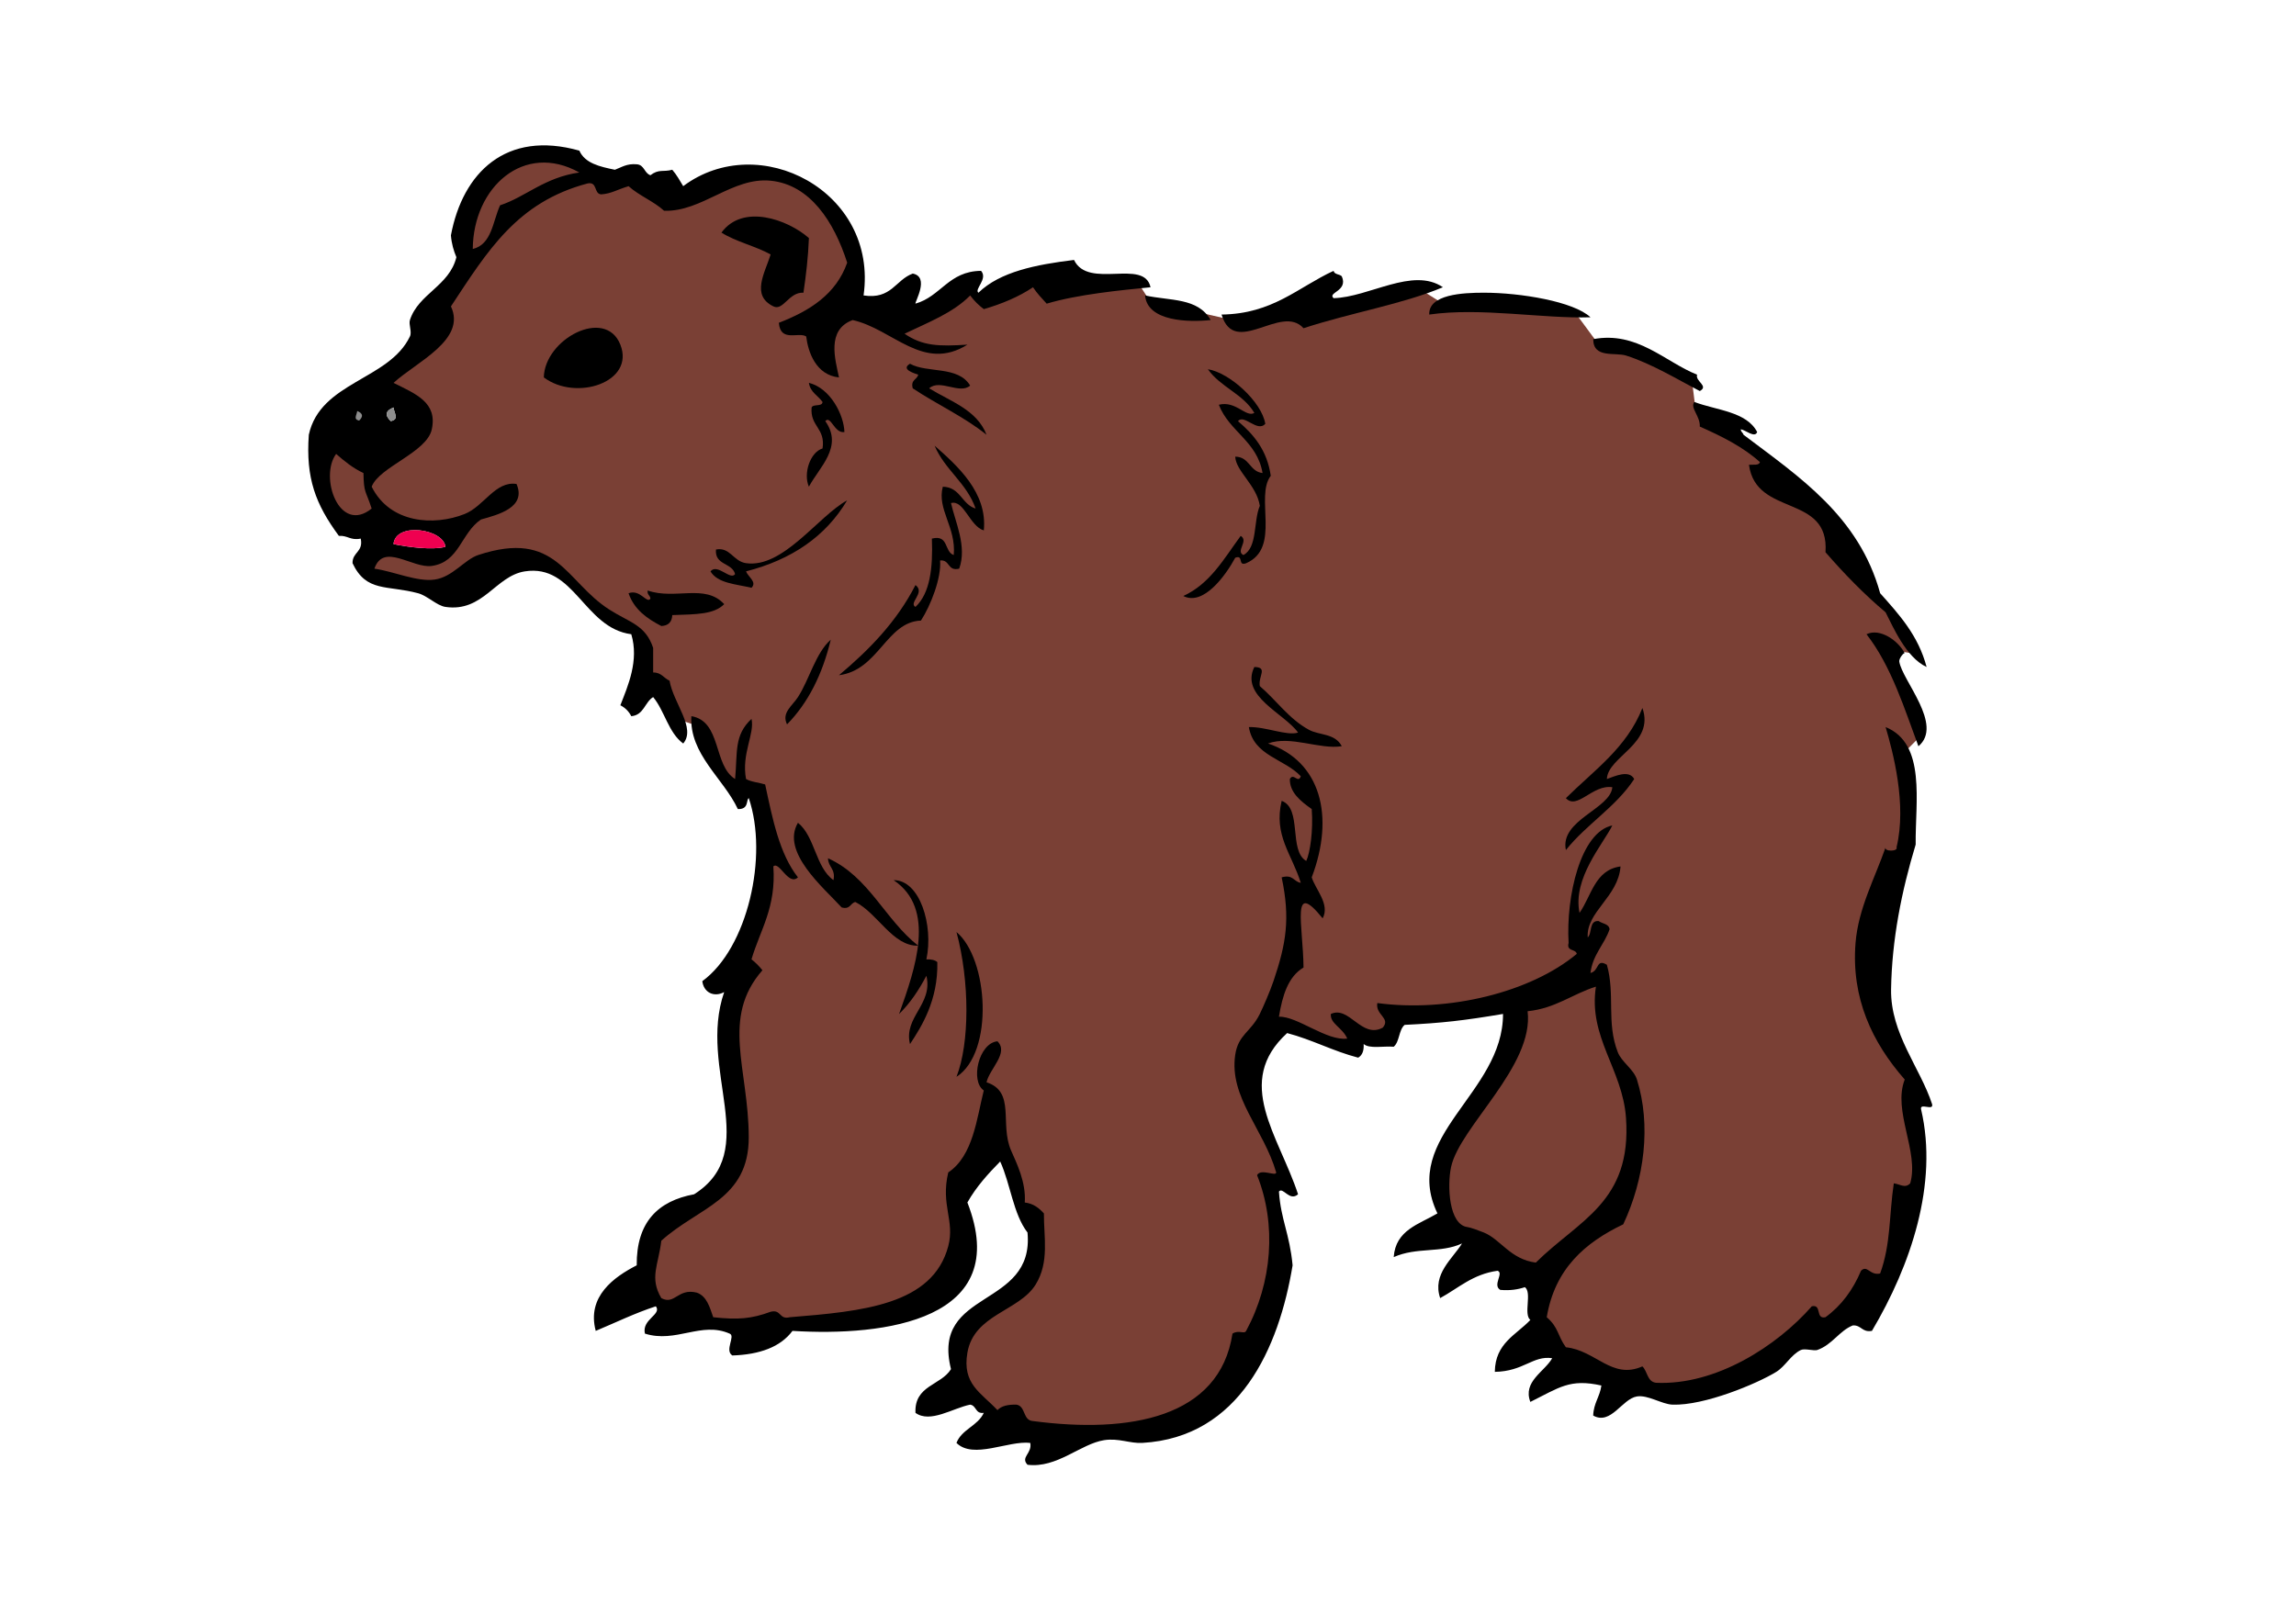 <?xml version="1.0" encoding="UTF-8" standalone="no"?>
<svg
   xmlns:dc="http://purl.org/dc/elements/1.1/"
   xmlns:cc="http://creativecommons.org/ns#"
   xmlns:rdf="http://www.w3.org/1999/02/22-rdf-syntax-ns#"
   xmlns:svg="http://www.w3.org/2000/svg"
   xmlns="http://www.w3.org/2000/svg"
   xmlns:sodipodi="http://sodipodi.sourceforge.net/DTD/sodipodi-0.dtd"
   xmlns:inkscape="http://www.inkscape.org/namespaces/inkscape"
   id="svg4369"
   sodipodi:docname="bear.svg"
   viewBox="0 0 472.441 332.598"
   version="1.1"
   inkscape:version="1.0.2-2 (e86c870879, 2021-01-15)"
   width="125mm"
   height="88mm">
  <defs
     id="defs1917" />
  <sodipodi:namedview
     id="base"
     bordercolor="#666666"
     inkscape:pageshadow="2"
     inkscape:window-y="0"
     fit-margin-left="0"
     pagecolor="#ffffff"
     fit-margin-top="0"
     inkscape:window-maximized="0"
     inkscape:zoom="0.83563218"
     inkscape:window-x="0"
     inkscape:window-height="1041"
     showgrid="false"
     borderopacity="1.0"
     inkscape:current-layer="layer1"
     inkscape:cx="339.22829"
     inkscape:cy="-69.148129"
     fit-margin-right="0"
     fit-margin-bottom="0"
     inkscape:window-width="1291"
     inkscape:pageopacity="0.0"
     inkscape:document-units="px"
     inkscape:document-rotation="0"
     units="mm" />
  <g
     id="layer1"
     inkscape:label="Layer 1"
     inkscape:groupmode="layer"
     transform="translate(-35.772,-47.971)">
    <path
       id="path4330"
       style="fill:#7a4035"
       inkscape:connector-curvature="0"
       d="m 101.68,139.477 0.625,9.162 4.893,8.225 6.143,0.312 4.165,-1.666 11.661,1.249 -0.625,4.06 -5.726,1.145 -9.37,-0.833 -1.458,4.685 16.033,4.165 16.033,-6.247 8.85,3.644 9.787,8.537 6.247,4.373 1.041,8.85 4.269,6.559 6.039,1.978 5.622,12.077 5.83,1.353 2.603,14.472 -6.871,23.946 0.416,36.544 -10.62,11.869 -8.017,7.392 1.041,9.578 7.288,3.956 11.765,3.123 22.592,-2.082 17.595,-8.433 3.852,-14.576 8.225,-12.702 4.373,12.598 4.06,8.017 -6.351,9.474 -8.641,7.392 -2.915,9.474 8.954,9.266 15.2,2.811 22.176,-3.748 15.825,-14.576 4.789,-22.697 -1.145,-10.724 1.77,-1.458 -5.83,-15.305 v -12.806 l 6.039,-3.228 13.951,5.206 2.603,-3.123 h 4.373 l 3.644,-4.06 22.697,-1.978 -1.77,8.017 -11.036,20.406 -1.77,12.494 3.956,6.871 15.929,8.225 v 11.869 l 10.515,7.6 15.096,4.373 20.823,-5.31 10.203,-7.704 12.077,-6.039 8.329,-19.053 1.145,-9.266 -1.562,-18.012 -9.162,-19.99 8.329,-28.943 -1.041,-17.075 3.54,-3.54 -5.414,-17.803 4.165,0.625 -6.455,-11.14 -13.118,-17.283 -13.222,-14.055 -8.85,-6.872 -3.332,-1.77 -0.625,-4.997 -13.326,-6.663 -6.351,-1.458 -4.373,-5.934 -25.924,-1.041 -8.121,-5.101 -18.012,5.206 -19.261,2.291 -16.138,-3.644 -1.874,-2.915 -24.571,-2.186 -8.745,4.477 -2.082,-1.562 -15.096,5.934 -11.869,-4.997 4.373,-7.913 -11.765,-15.2 -16.45,-2.082 -8.329,6.559 -16.97,-6.976 -13.431,-3.54 -10.203,6.767 -4.165,11.869 -0.104,6.767 -8.225,11.869 -8.537,11.557 6.455,3.956 -1.77,5.518 z" />
    <path
       id="path4243"
       style="fill-rule:evenodd"
       inkscape:connector-curvature="0"
       clip-rule="evenodd"
       d="m 237.085,108.214 c -0.87,-0.744 2.015,-2.823 0.562,-4.499 -6.684,0.064 -8.244,5.252 -13.496,6.748 -0.198,-0.294 2.986,-5.511 -0.562,-6.186 -3.575,1.298 -4.367,5.38 -10.122,4.499 3.033,-21.445 -21.514,-34.175 -37.113,-22.493 -0.703,-1.171 -1.377,-2.371 -2.249,-3.374 -1.879,0.511 -2.75,-0.206 -4.499,1.125 -1.272,-0.414 -1.23,-2.144 -2.812,-2.249 -2.06,-0.186 -3.125,0.624 -4.499,1.125 -3.112,-0.637 -6.166,-1.331 -7.31,-3.936 -15.086,-4.255 -23.999,4.514 -26.429,17.432 0.138,1.736 0.57,3.179 1.125,4.499 -1.441,5.927 -7.811,7.517 -9.559,12.933 -0.296,0.917 0.455,2.419 0,3.374 -4.279,8.989 -18.441,9.318 -20.806,20.244 -0.642,8.957 1.384,14.281 6.185,20.806 1.811,-0.124 2.379,0.995 4.499,0.562 0.561,2.81 -1.746,2.753 -1.687,5.061 2.848,6.046 7.084,4.464 13.496,6.186 1.902,0.511 3.837,2.55 5.623,2.812 7.746,1.134 10.289,-6.354 16.307,-7.31 10.238,-1.627 12.162,11.663 21.931,12.933 1.623,5.431 -0.691,10.621 -2.249,14.62 0.991,0.508 1.742,1.258 2.249,2.249 2.588,-0.224 2.758,-2.866 4.499,-3.936 2.378,2.87 3.147,7.349 6.186,9.559 2.699,-3.18 -2.048,-8.345 -2.812,-12.933 -1.187,-0.5 -1.662,-1.712 -3.374,-1.687 v -5.061 c -1.584,-4.746 -4.79,-5.188 -8.997,-7.872 -9.116,-5.817 -10.809,-16.583 -26.991,-11.246 -2.833,0.935 -5.252,4.541 -8.997,5.061 -3.607,0.501 -8.416,-1.686 -12.371,-2.249 1.86,-5.453 7.841,0 11.809,-0.562 5.704,-0.809 5.981,-6.758 10.122,-9.559 3.587,-0.996 9.389,-2.494 7.31,-7.31 -4.355,-0.67 -6.675,4.593 -10.684,6.186 -6.276,2.494 -15.337,1.962 -19.119,-5.623 1.519,-4.076 11.347,-7.031 12.371,-11.809 1.184,-5.523 -3.231,-7.251 -7.872,-9.559 4.64,-4.284 15.055,-8.822 11.809,-15.745 7.567,-11.455 13.579,-21.446 28.116,-25.304 2.11,-0.423 1.226,2.148 2.812,2.249 2.156,-0.175 3.021,-0.891 5.623,-1.687 2.167,1.957 5.156,3.092 7.31,5.061 7.807,0.255 14.046,-6.977 21.931,-6.186 8.11,0.814 13.041,8.442 15.745,16.87 -2.294,6.515 -7.708,9.912 -14.058,12.371 0.306,4.099 4.062,1.806 5.623,2.812 0.392,3.216 1.997,7.944 6.748,8.435 -0.762,-3.653 -2.637,-9.808 2.812,-11.809 8.333,1.871 14.488,10.766 23.617,5.061 -5.855,0.383 -9.251,0.297 -12.933,-2.249 4.807,-2.316 9.972,-4.273 13.496,-7.872 0.8,1.075 1.736,2.012 2.812,2.812 3.774,-1.1 7.202,-2.546 10.122,-4.499 0.82,1.242 1.822,2.302 2.812,3.374 6.427,-1.923 15.29,-2.774 21.368,-3.374 -1.309,-6.023 -12.807,0.525 -15.745,-5.623 -7.851,0.959 -15.201,2.418 -19.681,6.748 z m -82.103,-24.742 c -7.208,1.02 -11.09,5.054 -16.307,6.748 -1.524,3.35 -1.697,8.05 -5.623,8.997 0.111,-12.788 10.583,-22.081 21.931,-15.745 z m -38.8,51.175 c -1.232,-1.176 -1.158,-2.113 0.562,-2.812 0.171,1.312 1.201,2.423 -0.562,2.812 z m -5.623,10.684 c 0.078,4.244 0.437,3.433 1.687,7.31 -6.685,5.373 -10.809,-6.511 -7.31,-11.246 1.698,1.488 3.454,2.92 5.623,3.936 z m 16.87,15.183 c -2.668,0.706 -7.626,0.083 -10.684,-0.562 0.432,-4.611 10.275,-3.137 10.684,0.562 z" />
    <path
       id="path4247"
       style="fill-rule:evenodd"
       inkscape:connector-curvature="0"
       clip-rule="evenodd"
       d="m 184.225,95.843 c 2.986,1.887 6.982,2.764 10.122,4.499 -1.183,3.806 -4.102,8.428 0.562,10.684 2.025,1.016 3.192,-2.993 6.186,-2.812 0.53,-3.594 0.973,-7.274 1.125,-11.246 -4.378,-3.843 -13.609,-7.129 -17.994,-1.125 z" />
    <path
       id="path4249"
       style="fill-rule:evenodd"
       inkscape:connector-curvature="0"
       clip-rule="evenodd"
       d="m 287.125,112.712 c 2.708,8.952 12.264,-2.343 16.87,2.812 9.894,-3.232 20.319,-4.925 28.678,-8.435 -6.209,-4.229 -15.204,2.072 -22.493,2.249 -1.334,-1.19 3.052,-1.415 1.687,-4.499 -0.454,-0.484 -1.54,-0.334 -1.687,-1.125 -7.309,3.376 -12.509,8.859 -23.055,8.997 z" />
    <path
       id="path4251"
       style="fill-rule:evenodd"
       inkscape:connector-curvature="0"
       clip-rule="evenodd"
       d="m 329.865,112.712 c 10.56,-1.519 23.436,0.881 33.177,0.562 -3.46,-3.257 -14.421,-5.061 -21.931,-5.061 -4.348,0 -11.426,0.341 -11.246,4.499 z" />
    <path
       id="path4253"
       style="fill-rule:evenodd"
       inkscape:connector-curvature="0"
       clip-rule="evenodd"
       d="m 271.385,108.776 c 0.479,5.387 8.998,5.548 13.496,5.061 -2.623,-4.63 -8.306,-3.924 -13.496,-5.061 z" />
    <path
       id="path4255"
       style="fill-rule:evenodd"
       inkscape:connector-curvature="0"
       clip-rule="evenodd"
       d="m 363.605,117.773 c -0.018,4.008 4.506,2.665 6.748,3.374 5.334,1.687 10.806,5.043 15.183,7.31 1.912,-1.063 -0.963,-1.971 -0.562,-3.374 -6.588,-2.621 -12.322,-9.013 -21.368,-7.31 z" />
    <path
       id="path4257"
       style="fill-rule:evenodd"
       inkscape:connector-curvature="0"
       clip-rule="evenodd"
       d="m 223.025,122.834 c -2.003,1.153 0.943,1.991 1.687,2.249 -0.24,1.072 -1.607,1.018 -1.125,2.812 4.947,3.301 10.619,5.876 15.183,9.559 -1.981,-5.142 -7.396,-6.849 -11.809,-9.559 2.213,-2.002 6.267,1.329 8.435,-0.562 -2.443,-4.124 -8.867,-2.516 -12.371,-4.499 z" />
    <path
       id="path4259"
       style="fill-rule:evenodd"
       inkscape:connector-curvature="0"
       clip-rule="evenodd"
       d="m 290.505,134.647 c 1.265,-1.534 3.978,2.383 5.623,0.562 -0.711,-4.508 -7.329,-10.529 -11.809,-11.246 2.534,3.651 7.278,5.093 9.559,8.997 -1.767,0.994 -3.778,-2.578 -7.31,-1.687 2.14,5.545 7.887,7.483 8.997,14.058 -2.697,-0.302 -2.646,-3.352 -5.623,-3.374 0.113,2.98 4.421,5.872 5.061,10.122 -1.35,3.148 -0.436,8.561 -3.374,10.122 -1.692,-0.784 1.169,-2.911 -0.562,-3.936 -3.413,4.647 -6.276,9.844 -11.809,12.371 4.131,2.104 8.696,-4.18 10.684,-7.872 1.82,-0.695 0.43,1.82 2.249,1.125 7.247,-3.151 1.743,-13.635 5.061,-17.994 -0.75,-5.248 -3.502,-8.494 -6.748,-11.246 z" />
    <path
       id="path4261"
       style="fill-rule:evenodd"
       inkscape:connector-curvature="0"
       clip-rule="evenodd"
       d="m 202.215,126.77 c 0.295,1.954 1.885,2.614 2.812,3.936 -0.084,1.04 -1.905,0.345 -2.249,1.125 -0.357,3.918 2.888,4.235 2.249,8.435 -2.554,0.774 -4.008,5.169 -2.812,7.872 2.185,-4.069 7.121,-8.219 3.374,-13.496 1.136,-1.28 1.869,2.598 3.936,2.249 -0.105,-3.539 -2.894,-9.041 -7.31,-10.122 z" />
    <path
       id="path4263"
       style="fill-rule:evenodd"
       inkscape:connector-curvature="0"
       clip-rule="evenodd"
       d="m 393.965,136.327 c 0.907,0.095 2.899,1.887 3.374,0.562 -2.168,-4.205 -8.293,-4.453 -12.933,-6.186 -0.932,1.213 1.247,2.917 1.125,5.061 4.549,2.011 8.92,4.2 12.371,7.31 -0.174,0.763 -1.408,0.467 -2.249,0.562 1.46,10.802 16.581,5.891 15.745,17.994 3.84,4.407 7.896,8.6 12.371,12.371 1.491,2.886 4.172,9.275 8.435,11.246 -1.723,-6.525 -5.673,-10.822 -9.559,-15.183 -4.381,-15.863 -16.588,-23.899 -28.116,-32.615 -0.107,-0.455 -0.564,-0.56 -0.562,-1.125 z" />
    <path
       id="path4265"
       style="fill:#8d8d8d;fill-rule:evenodd"
       inkscape:connector-curvature="0"
       clip-rule="evenodd"
       d="m 116.744,131.827 c -1.721,0.698 -1.794,1.635 -0.562,2.812 1.763,-0.389 0.733,-1.5 0.562,-2.812 z" />
    <path
       id="path4267"
       style="fill-rule:evenodd"
       inkscape:connector-curvature="0"
       clip-rule="evenodd"
       d="m 228.085,139.707 c 2.122,5.001 6.599,7.646 8.435,12.933 -2.887,-0.862 -3.091,-4.407 -6.748,-4.499 -1.246,4.681 2.765,8.301 2.249,14.058 -1.992,-0.632 -0.982,-4.266 -4.499,-3.374 0.235,6.045 -0.378,11.243 -3.374,14.058 -1.51,-0.819 2.108,-2.937 0,-4.499 -3.872,7.563 -9.535,13.333 -15.745,18.557 8.172,-1.031 9.738,-10.97 16.87,-11.246 2.016,-3.114 4.235,-8.792 3.936,-12.371 2.09,-0.215 1.47,2.279 3.936,1.687 1.655,-4.573 -0.823,-9.595 -1.687,-13.496 2.653,-0.765 3.847,4.766 6.748,5.623 0.787,-7.758 -5.42,-13.297 -10.122,-17.432 z" />
    <path
       id="path4271"
       style="fill-rule:evenodd"
       inkscape:connector-curvature="0"
       clip-rule="evenodd"
       d="m 210.085,150.947 c -6.02,3.323 -13.182,14.02 -20.806,12.933 -2.637,-0.376 -3.265,-3.368 -6.186,-2.812 -0.286,3.285 3.33,2.668 3.936,5.061 -0.956,1.374 -3.652,-2.283 -5.061,-0.562 1.464,2.472 5.253,2.619 8.435,3.374 1.19,-1.181 -0.662,-2.192 -1.125,-3.374 9.402,-2.407 16.409,-7.208 20.806,-14.62 z" />
    <path
       id="path4273"
       style="fill:#ef0050;fill-rule:evenodd"
       inkscape:connector-curvature="0"
       clip-rule="evenodd"
       d="m 116.744,159.947 c 3.058,0.645 8.016,1.269 10.684,0.562 -0.409,-3.7 -10.252,-5.173 -10.684,-0.562 z" />
    <path
       id="path4275"
       style="fill-rule:evenodd"
       inkscape:connector-curvature="0"
       clip-rule="evenodd"
       d="m 169.045,169.507 c -0.159,0.908 0.531,0.968 0.562,1.687 -0.775,1.099 -2.064,-2.022 -4.499,-1.125 1.151,3.348 3.783,5.214 6.748,6.748 1.431,-0.069 2.181,-0.819 2.249,-2.249 5.103,-0.166 8.575,-0.154 10.684,-2.249 -3.935,-4.29 -10.082,-0.827 -15.745,-2.812 z" />
    <path
       id="path4277"
       style="fill-rule:evenodd"
       inkscape:connector-curvature="0"
       clip-rule="evenodd"
       d="m 419.835,178.507 c 5.135,6.558 7.909,15.616 10.684,23.055 5.221,-4.381 -3.342,-13.525 -3.936,-17.432 -0.096,-0.632 0.985,-1.964 1.125,-1.687 -1.306,-2.599 -5.09,-5.275 -7.872,-3.936 z" />
    <path
       id="path4279"
       style="fill-rule:evenodd"
       inkscape:connector-curvature="0"
       clip-rule="evenodd"
       d="m 206.715,179.627 c -3.125,2.759 -4.374,8.128 -6.748,11.809 -1.195,1.853 -3.431,3.229 -2.249,5.623 4.362,-4.447 7.291,-10.328 8.997,-17.432 z" />
    <path
       id="path4281"
       style="fill-rule:evenodd"
       inkscape:connector-curvature="0"
       clip-rule="evenodd"
       d="m 373.725,193.687 c -3.225,8.208 -10.008,12.86 -15.745,18.557 2.332,2.515 5.475,-2.873 9.559,-2.249 -0.413,4.5 -10.848,6.721 -9.559,12.933 4.231,-5.328 10.276,-8.842 14.058,-14.62 -1.058,-1.968 -3.966,-0.59 -5.623,0 0.159,-4.613 9.897,-7.261 7.31,-14.62 z" />
    <path
       id="path4283"
       style="fill-rule:evenodd"
       inkscape:connector-curvature="0"
       clip-rule="evenodd"
       d="m 199.965,217.307 c -3.548,5.979 5.187,13.29 8.997,17.432 1.794,0.482 1.739,-0.885 2.812,-1.125 4.63,2.346 7.685,9.13 12.933,8.997 -6.834,-5.35 -10.145,-14.222 -18.557,-17.994 0.032,1.843 1.599,2.149 1.125,4.499 -3.716,-2.656 -3.783,-8.963 -7.31,-11.809 z" />
    <path
       id="path4285"
       style="fill-rule:evenodd"
       inkscape:connector-curvature="0"
       clip-rule="evenodd"
       d="m 219.645,229.117 c 8.782,5.89 4.505,18.11 1.125,27.554 2.278,-2.221 4.072,-4.925 5.623,-7.872 1.412,5.896 -4.74,8.494 -3.374,14.058 2.401,-3.642 5.801,-9.016 5.623,-16.87 -0.5,-0.436 -1.27,-0.605 -2.249,-0.562 1.501,-6.966 -1.328,-16.355 -6.748,-16.307 z" />
    <path
       id="path4287"
       style="fill-rule:evenodd"
       inkscape:connector-curvature="0"
       clip-rule="evenodd"
       d="m 232.585,239.797 c 2.747,10.218 2.702,22.899 0,29.803 7.779,-5.017 6.574,-24.314 0,-29.803 z" />
    <path
       id="path4291"
       style="fill-rule:evenodd"
       inkscape:connector-curvature="0"
       clip-rule="evenodd"
       d="m 362.475,240.917 c -0.377,-5.255 6.288,-8.329 6.748,-14.62 -5.284,0.715 -5.964,6.033 -8.435,9.559 -1.482,-7.111 4.897,-14.215 6.748,-17.994 -6.543,1.348 -9.557,14.63 -8.997,24.18 -0.493,1.805 1.458,1.166 1.687,2.249 -9.501,7.937 -26.472,12.082 -41.049,10.122 -0.43,2.452 2.825,3.08 1.125,5.061 -4.345,2.378 -6.907,-4.594 -10.684,-2.812 -0.19,2.008 2.378,2.773 3.374,5.061 -4.234,0.557 -10.26,-4.62 -14.058,-4.499 0.721,-4.339 1.878,-8.244 5.061,-10.122 -0.08,-8.636 -2.681,-18.336 3.936,-10.122 1.564,-2.894 -1.504,-5.981 -2.249,-8.435 4.807,-12.655 1.802,-23.928 -8.997,-27.554 4.614,-1.704 10.64,1.297 15.183,0.562 -1.404,-2.699 -4.578,-2.203 -6.748,-3.374 -4.123,-2.226 -6.772,-6.154 -10.122,-8.997 -0.36,-2.075 1.753,-3.872 -1.125,-3.936 -2.972,6.022 6.175,9.532 8.997,13.496 -2.261,0.746 -6.635,-1.226 -10.122,-1.125 0.985,5.95 7.346,6.525 10.684,10.122 -0.552,1.576 -1.5,-0.816 -2.249,0.562 -0.056,2.705 2.104,4.499 4.499,6.186 0.339,4.438 -0.343,9.009 -1.125,10.684 -3.68,-2.131 -0.786,-10.835 -5.061,-12.371 -1.684,7.119 2.074,10.895 3.936,16.87 -1.47,-0.216 -1.571,-1.803 -3.936,-1.125 1.802,8.508 0.925,13.648 -1.687,21.368 -0.674,1.993 -2.097,5.291 -2.812,6.748 -1.827,3.725 -4.45,4.221 -5.061,8.435 -1.266,8.733 5.861,15.282 8.435,24.18 -0.01,0.918 -3.178,-0.901 -3.936,0.562 4.044,10.132 3.132,22.088 -2.249,32.052 -0.389,0.752 -1.5,-0.277 -2.812,0.562 -2.643,17.34 -21.149,20.615 -41.049,17.994 -2.122,-0.128 -1.46,-3.038 -3.374,-3.374 -1.743,-0.056 -3.119,0.255 -3.936,1.125 -3.441,-3.65 -7.284,-5.365 -6.186,-11.809 1.351,-7.926 10.655,-8.53 14.058,-14.058 2.842,-4.617 1.657,-9.745 1.687,-14.62 -0.986,-1.075 -2.105,-2.019 -3.936,-2.249 0.283,-4.183 -1.675,-8.086 -2.812,-10.684 -2.409,-5.507 0.989,-12.086 -5.061,-14.058 0.649,-2.82 4.645,-6.042 2.249,-8.435 -3.855,0.366 -5.638,8.186 -2.812,10.122 -1.442,5.676 -2.166,13.453 -7.31,16.87 -1.609,6.748 1.402,9.903 0,15.183 -3.211,12.087 -17.627,13.405 -32.615,14.62 -2.243,0.556 -1.694,-1.68 -3.936,-1.125 -3.964,1.454 -6.706,1.679 -11.809,1.125 -0.737,-2.074 -1.304,-4.319 -3.374,-5.061 -3.937,-0.992 -4.518,2.63 -7.31,1.125 -2.484,-4.203 -0.58,-6.822 0,-11.809 7.659,-6.932 18.04,-8.426 17.994,-21.368 -0.05,-14.069 -5.779,-24.483 2.812,-34.302 -0.662,-0.837 -1.412,-1.587 -2.249,-2.249 1.797,-6.076 5.095,-10.65 4.499,-19.119 1.215,-1.168 3.1,4.09 5.061,2.249 -3.804,-4.818 -5.23,-12.015 -6.748,-19.119 -1.279,-0.408 -2.872,-0.502 -3.936,-1.125 -0.982,-5.202 1.824,-9.292 1.125,-12.371 -3.63,3.39 -2.852,6.831 -3.374,12.371 -4.529,-2.781 -2.745,-11.876 -8.997,-12.933 -0.464,7.807 6.635,12.834 9.559,19.119 2.322,0.1 1.671,-1.899 2.249,-2.249 4.067,11.895 -0.237,30.893 -9.559,37.675 0.28,2.283 2.345,3.401 4.499,2.249 -5.51,15.916 7.877,32.721 -6.186,41.612 -7.432,1.378 -11.892,5.728 -11.809,14.62 -4.653,2.39 -10.324,6.399 -8.435,13.496 4.101,-1.71 7.992,-3.63 12.371,-5.061 1.295,1.699 -2.938,2.664 -2.249,5.623 6.395,2.018 11.606,-2.574 17.432,0 1.277,0.469 -1.12,3.455 0.562,4.499 5.623,-0.188 9.888,-1.733 12.371,-5.061 18.925,1.166 45.455,-2.16 35.989,-26.429 1.827,-3.234 4.241,-5.881 6.748,-8.435 2.124,4.624 2.679,10.816 5.623,14.62 1.464,15.74 -19.918,11.531 -15.745,28.116 -2.063,3.373 -7.566,3.306 -7.31,8.997 3.033,2.202 7.693,-0.971 11.246,-1.687 1.326,0.174 1.046,1.953 2.812,1.687 -1.232,2.704 -4.52,3.353 -5.623,6.186 3.451,3.441 10.648,-0.524 15.183,0 0.435,2.191 -2.079,2.916 -0.562,4.499 6.042,0.761 10.894,-4.289 15.745,-5.061 2.984,-0.475 5.339,0.707 7.872,0.562 20.061,-1.143 28.136,-19.623 30.928,-36.551 -0.603,-6.495 -2.413,-9.361 -2.812,-15.183 0.831,-1.043 2.175,2.133 3.936,0.562 -3.986,-12.124 -13.293,-23.065 -2.249,-33.177 5.192,1.368 9.414,3.707 14.62,5.061 0.834,-0.478 1.209,-1.415 1.125,-2.812 1.207,1.043 4.119,0.38 6.186,0.562 1.226,-1.023 1.023,-3.476 2.249,-4.499 7.826,-0.386 12.209,-0.896 20.244,-2.249 0.024,16.392 -21.146,25.132 -13.496,41.049 -3.76,2.237 -8.604,3.392 -8.997,8.997 4.758,-2.114 9.666,-0.767 14.058,-2.812 -1.924,3.14 -6.181,6.301 -4.499,11.246 3.764,-2.047 6.7,-4.921 11.809,-5.623 1.368,0.459 -1.115,2.965 0.562,3.936 2.049,0.174 3.66,-0.089 5.061,-0.562 1.521,1.103 -0.343,5.591 1.125,6.748 -2.909,3.089 -7.239,4.758 -7.31,10.684 5.955,-0.093 7.807,-3.397 11.809,-2.812 -1.575,2.796 -6.107,4.797 -4.499,8.997 5.982,-2.965 8.126,-4.829 14.62,-3.374 -0.311,2.313 -1.612,3.637 -1.687,6.186 3.665,2.038 5.93,-3.439 8.997,-3.936 2.249,-0.364 5.142,1.607 7.31,1.687 6.543,0.243 17.459,-4.338 21.368,-6.748 1.869,-1.152 3.02,-3.527 5.061,-4.499 0.789,-0.376 2.7,0.237 3.374,0 3.106,-1.094 4.509,-3.938 7.31,-5.061 1.779,-0.092 1.879,1.495 3.936,1.125 7.983,-13.459 13.685,-30.27 10.122,-45.548 -0.402,-1.527 2.651,0.403 2.249,-1.125 -2.419,-7.452 -8.58,-14.512 -8.435,-23.617 0.164,-10.223 2.138,-20.138 5.061,-29.803 -0.109,-8.746 2.214,-20.789 -6.186,-24.18 1.503,5.11 4.401,15.908 2.249,24.742 0.402,0.912 -2.651,0.912 -2.249,0 -2.168,6.274 -5.612,12.55 -6.186,19.681 -0.914,11.37 3.433,20.503 10.122,28.116 -2.537,6.486 3.011,14.896 1.125,21.368 -1.051,1.101 -2.06,0.174 -3.374,0 -0.981,6.556 -0.595,12.482 -2.812,18.557 -2.123,0.479 -2.64,-1.867 -3.936,-0.562 -1.668,3.955 -4.056,7.19 -7.31,9.559 -2.149,0.462 -0.663,-2.711 -2.812,-2.249 -7.197,8.207 -19.754,16.304 -32.052,15.745 -1.843,-0.219 -1.746,-2.377 -2.812,-3.374 -6.282,2.786 -9.577,-3.306 -15.745,-3.936 -1.764,-2.443 -1.457,-4.039 -3.936,-6.186 1.661,-9.961 7.88,-15.363 15.745,-19.119 4.362,-9.283 5.767,-20.425 2.812,-29.803 -0.673,-2.135 -3.128,-3.556 -3.936,-5.623 -2.394,-6.124 -0.501,-11.908 -2.249,-17.994 -2.24,-1.343 -1.523,1.255 -3.374,1.687 0.48,-3.831 2.833,-5.789 3.936,-8.997 -0.157,-1.156 -1.502,-1.122 -2.249,-1.687 -2.032,-0.157 -1.286,2.463 -2.249,3.374 z m 7.872,37.113 c 1.229,17.39 -9.684,21.008 -18.557,29.803 -5.246,-0.677 -7.237,-4.784 -10.684,-6.186 -0.887,-0.361 -2.733,-1.047 -3.374,-1.125 -3.827,-0.462 -4.215,-8.483 -3.374,-12.371 1.788,-8.276 17.118,-20.797 15.745,-32.052 5.777,-0.596 9.202,-3.544 14.058,-5.061 -1.607,10.393 5.479,16.991 6.186,26.991 z" />
    <path
       id="path4293"
       style="fill-rule:evenodd"
       inkscape:connector-curvature="0"
       clip-rule="evenodd"
       d="m 147.672,125.646 c 6.613,4.981 18.823,1.006 15.745,-6.748 -3.089,-7.774 -15.585,-1.143 -15.745,6.748 z" />
    <path
       id="path4332"
       style="fill:#8d8d8d;fill-rule:evenodd"
       clip-rule="evenodd"
       inkscape:connector-curvature="0"
       d="m 109.274,132.557 c 1.211,0.492 1.262,1.151 0.396,1.979 -1.241,-0.273 -0.516,-1.055 -0.396,-1.979 z" />
  </g>
</svg>
